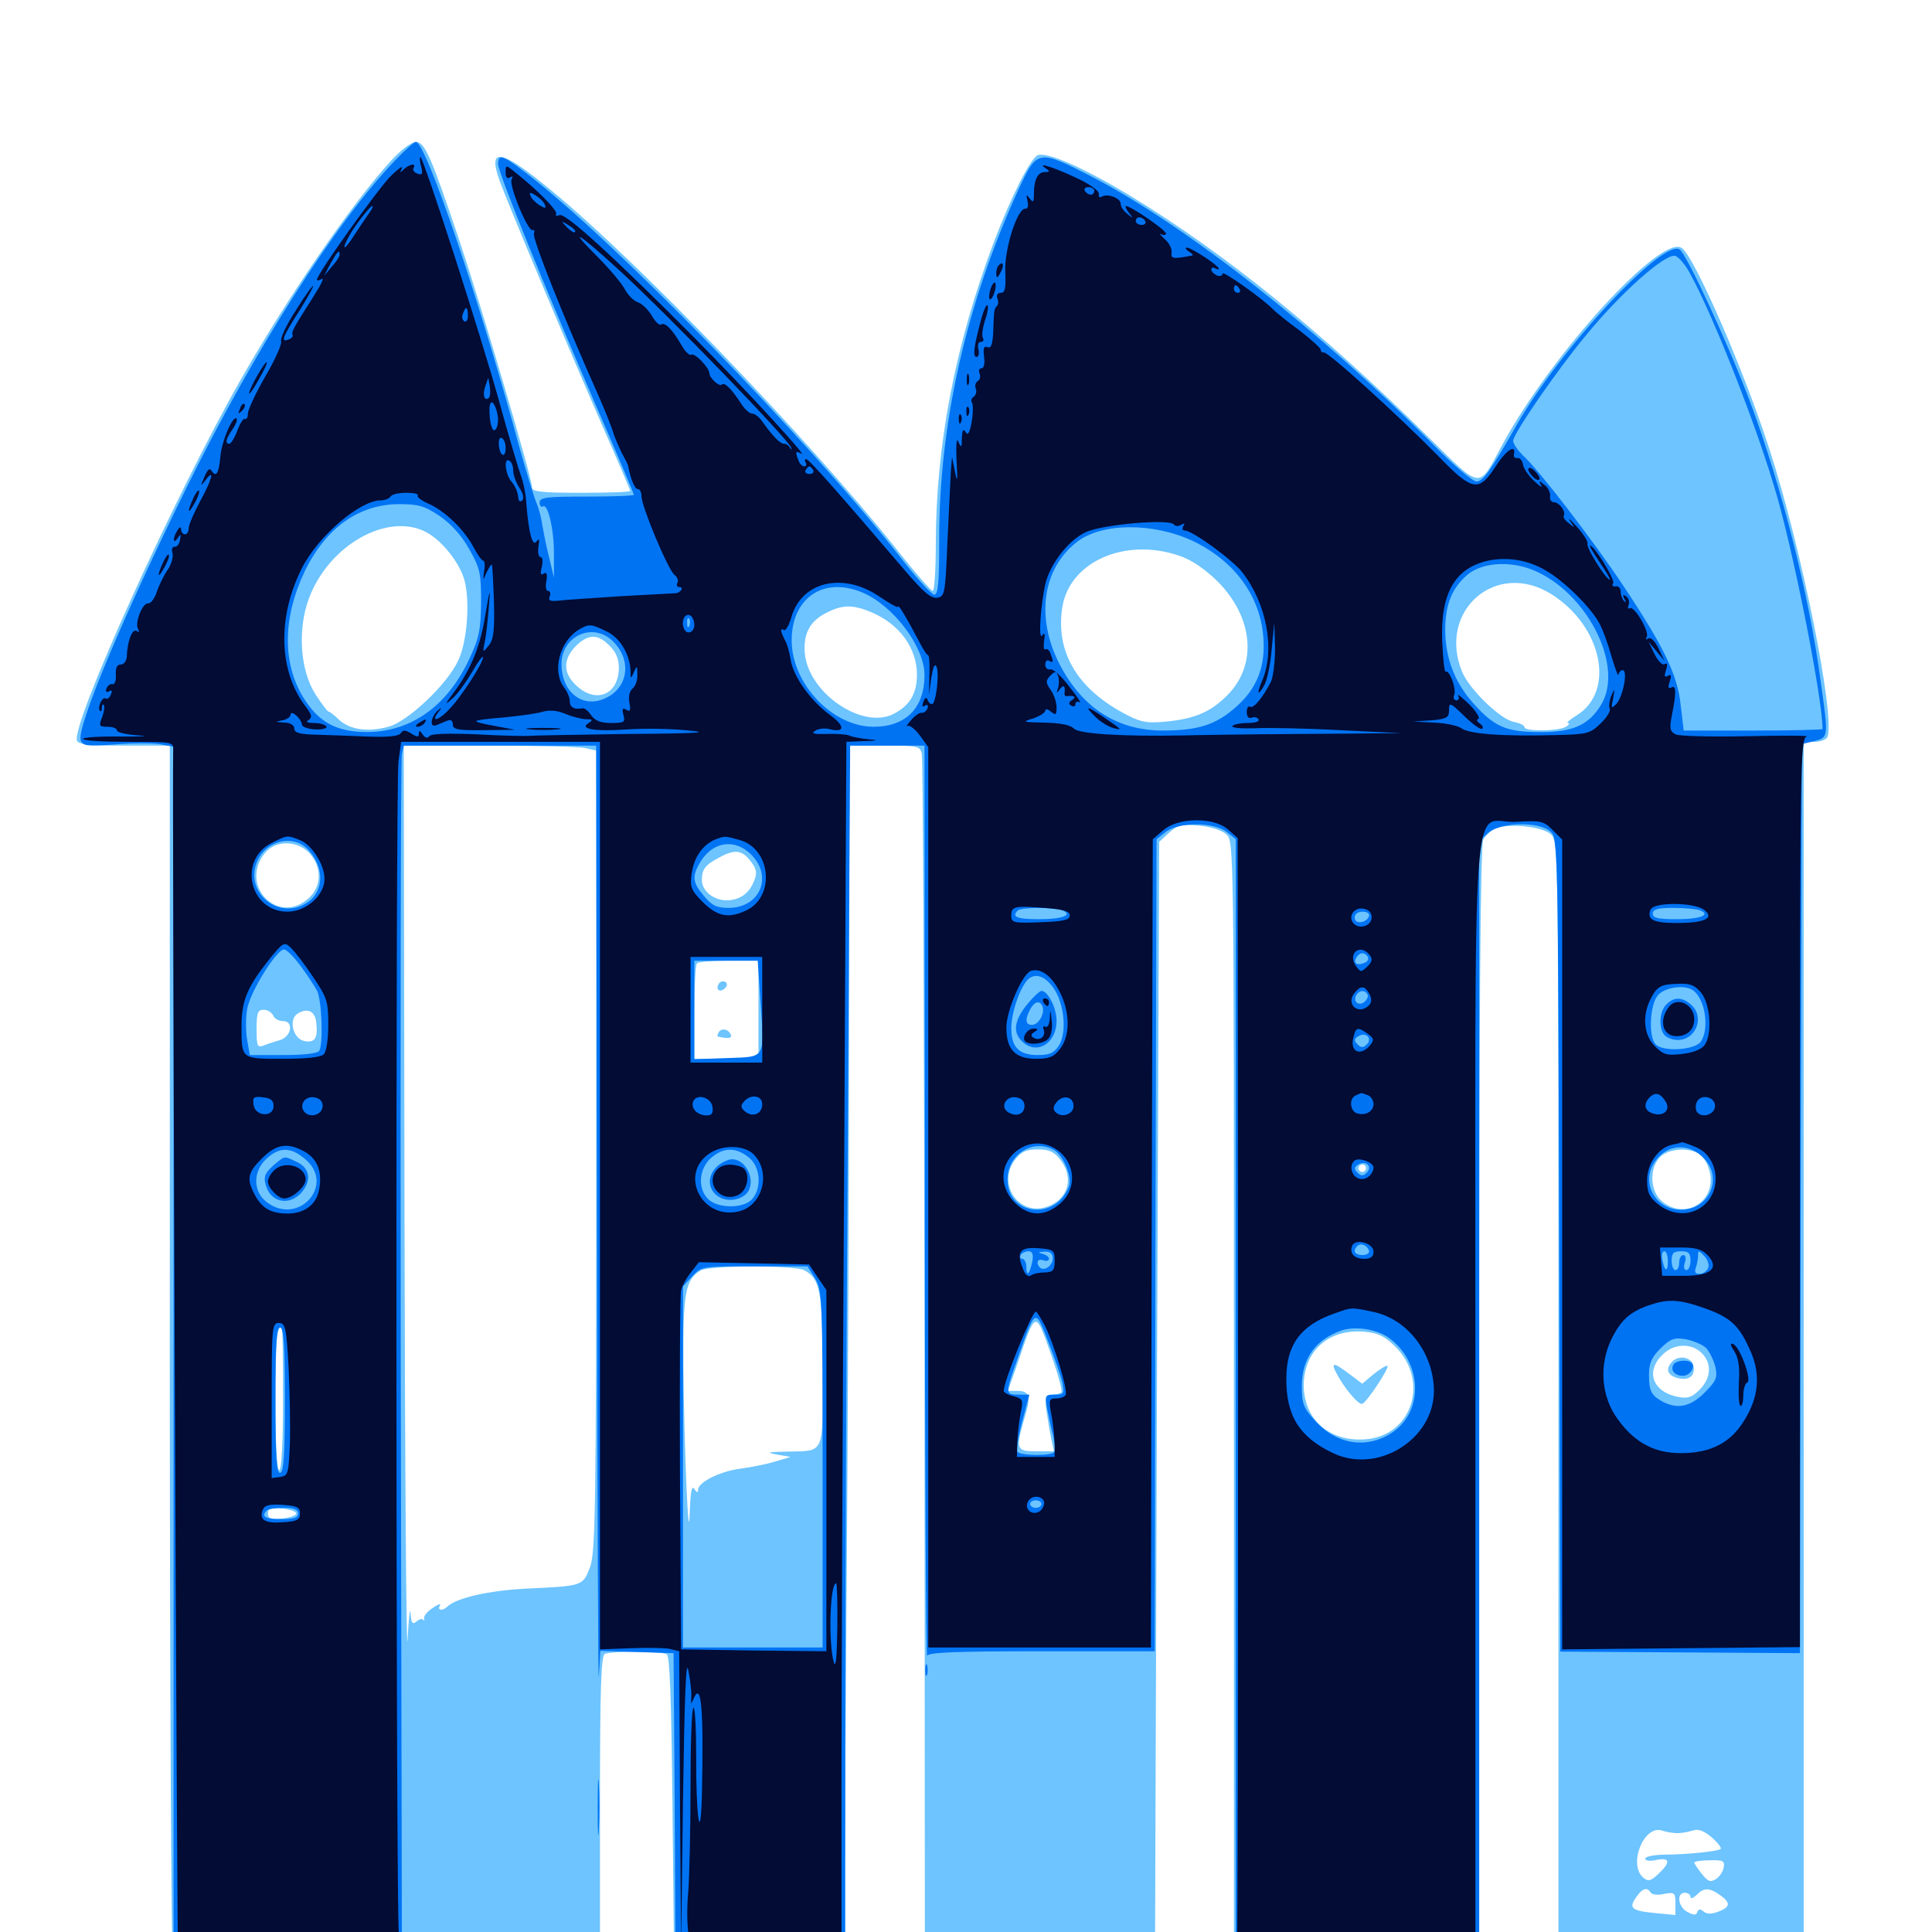 <svg xmlns="http://www.w3.org/2000/svg" viewBox="0 -1000 1000 1000">
	<path fill="#6dc4ff" d="M202.93 -917.383C183.008 -895.898 149.609 -847.461 124.609 -803.516C90.43 -743.555 36.719 -625 39.844 -616.602C40.625 -614.648 46.68 -614.062 64.453 -614.062H87.891V-301.172C87.891 -128.906 88.672 12.695 89.453 13.867C91.016 16.211 769.531 17.773 870.703 15.625L933.594 14.453V-300.781V-616.016H939.258C942.383 -616.016 945.312 -617.188 945.898 -618.555C950 -629.297 932.422 -716.406 916.016 -766.992C902.734 -808.203 877.734 -865.625 870.703 -871.484C860.547 -879.883 802.93 -816.797 777.344 -769.336C765.234 -746.68 766.992 -746.484 740.625 -772.461C683.398 -829.102 633.398 -869.336 583.789 -899.414C560.547 -913.281 542.383 -921.289 537.305 -919.727C533.594 -918.555 523.438 -898.438 514.453 -874.805C494.336 -821.484 484.375 -769.336 484.375 -718.164C484.375 -704.883 483.594 -694.141 482.812 -694.141C481.836 -694.141 472.852 -704.492 462.891 -717.188C417.773 -773.438 330.469 -864.258 286.133 -900.781C259.375 -923.047 252.148 -924.414 258.594 -906.445C263.086 -894.141 294.141 -819.922 312.695 -777.539C320.117 -760.742 326.172 -746.484 326.172 -745.898C326.172 -745.312 314.844 -744.922 300.781 -744.922C280.469 -744.922 275.391 -745.508 275.391 -747.656C275.391 -752.539 250.195 -837.891 238.477 -873.438C223.242 -918.75 219.922 -926.562 215.234 -926.562C213.086 -926.562 207.617 -922.461 202.93 -917.383ZM220.508 -724.609C228.711 -720.312 237.891 -708.789 240.43 -699.609C243.359 -688.477 241.797 -667.578 237.109 -658.008C231.445 -645.703 210.938 -626.367 200.977 -623.828C190.43 -620.898 181.055 -622.266 175.391 -627.539C173.047 -629.883 170.703 -631.641 170.117 -631.641C169.531 -631.641 166.406 -635.742 163.281 -640.625C155.273 -653.125 153.906 -674.414 159.961 -690.43C170.312 -717.969 200.586 -734.961 220.508 -724.609ZM610.547 -712.305C616.797 -710.156 623.438 -705.664 630.273 -699.023C648.828 -680.273 650.977 -655.859 635.156 -640.039C626.758 -631.641 618.555 -627.93 603.906 -626.562C594.531 -625.586 591.016 -625.977 583.789 -629.688C558.008 -642.773 546.289 -662.109 549.805 -685.352C553.32 -709.18 582.227 -722.07 610.547 -712.305ZM803.125 -692.383C829.297 -675.781 836.328 -642.188 816.016 -629.688C812.5 -627.539 810.547 -625.781 811.523 -625.781C812.695 -625.781 812.109 -624.805 810.547 -623.828C806.836 -621.484 789.062 -621.289 789.062 -623.633C789.062 -624.609 786.523 -625.781 783.398 -626.367C776.367 -627.93 760.742 -642.969 756.836 -652.148C743.75 -683.789 774.414 -710.547 803.125 -692.383ZM450.781 -683.203C465.43 -677.148 474.609 -664.648 474.609 -650.781C474.609 -641.016 470.898 -634.766 462.5 -630.469C446.484 -622.266 418.75 -641.016 416.602 -661.523C415.625 -671.875 419.141 -678.516 427.734 -682.812C436.133 -687.109 441.406 -687.109 450.781 -683.203ZM315.43 -665.82C318.75 -662.695 320.312 -658.984 320.312 -654.492C320.312 -641.016 309.375 -635.742 299.219 -644.336C291.406 -650.977 291.016 -658.398 298.047 -665.625C304.492 -671.875 309.375 -672.07 315.43 -665.82ZM302.539 -612.891L308.594 -611.523V-404.102C308.594 -216.797 308.203 -195.898 305.273 -188.477C301.562 -179.102 301.758 -179.102 272.461 -177.734C252.93 -176.758 235.742 -172.852 231.25 -168.164C228.906 -166.016 226.172 -166.602 227.734 -168.945C228.32 -170.117 226.758 -169.727 224.023 -167.773C221.289 -166.016 219.141 -163.477 219.531 -162.305C219.727 -160.938 219.727 -160.742 219.141 -161.523C218.75 -162.305 217.188 -162.109 215.625 -160.742C213.477 -158.984 212.891 -159.766 212.5 -165.039C212.305 -168.75 211.523 -162.5 210.938 -151.172C210.352 -139.844 209.57 -239.453 209.375 -372.461L208.984 -614.062H252.734C276.758 -614.062 299.219 -613.477 302.539 -612.891ZM477.148 -609.766C477.734 -607.227 478.32 -467.578 478.516 -299.023L478.711 7.031H457.812H436.914L438.086 -161.523C438.867 -254.102 439.453 -393.75 439.453 -472.07V-614.062H457.812C475.195 -614.062 476.172 -613.867 477.148 -609.766ZM634.766 -568.164C638.672 -564.648 638.672 -562.891 638.672 -278.711V7.031H618.164H597.852L598.828 -278.711L600 -564.258L605.078 -568.945C609.375 -572.852 611.523 -573.438 620.508 -572.656C626.758 -572.07 632.422 -570.312 634.766 -568.164ZM802.734 -568.164C806.641 -564.648 806.641 -562.891 806.641 -278.711V7.031H786.133H765.625V-277.344C765.625 -474.805 766.211 -562.695 767.773 -565.43C768.945 -567.578 771.68 -570.117 774.023 -571.094C780.859 -574.023 798.242 -572.266 802.734 -568.164ZM160.156 -558.398C166.797 -551.172 166.602 -540.82 159.375 -534.766C143.75 -521.094 123.828 -541.602 136.914 -558.203C142.383 -565.234 153.711 -565.234 160.156 -558.398ZM388.477 -554.297C391.602 -550.391 391.992 -548.242 390.43 -544.336C387.891 -537.5 383.008 -534.18 376.172 -533.984C369.336 -533.984 363.281 -538.867 363.281 -544.531C363.281 -550 365.039 -552.344 372.07 -556.055C380.273 -560.547 383.984 -560.156 388.477 -554.297ZM548.242 -526.953C549.023 -527.539 547.852 -528.125 545.703 -527.93C543.555 -527.93 542.969 -527.344 544.531 -526.758C545.898 -526.172 547.656 -526.367 548.242 -526.953ZM539.648 -524.805C540.82 -525.391 539.453 -525.781 536.133 -525.781C533.008 -525.781 531.836 -525.391 533.789 -524.805C535.547 -524.414 538.281 -524.414 539.648 -524.805ZM392.578 -477.344V-451.953H375.977H359.375V-475.977C359.375 -489.258 359.961 -500.781 360.742 -501.367C361.328 -502.148 368.945 -502.734 377.344 -502.734H392.578ZM141.406 -474.414C141.992 -472.852 144.141 -471.484 146.484 -471.484C152.344 -471.484 150.781 -463.086 144.531 -461.523C141.797 -460.742 138.086 -459.57 136.328 -458.789C133.203 -457.617 132.812 -458.594 132.812 -467.383C132.812 -475.781 133.398 -477.344 136.523 -477.344C138.477 -477.344 140.625 -475.977 141.406 -474.414ZM163.672 -470.898C164.648 -462.695 163.086 -460.156 157.617 -461.133C151.562 -462.305 149.219 -472.461 154.102 -475.391C159.18 -478.516 163.086 -476.562 163.672 -470.898ZM139.648 -428.516C140.234 -427.539 139.453 -426.562 137.891 -426.562C136.133 -426.562 134.766 -427.539 134.766 -428.516C134.766 -429.688 135.547 -430.469 136.523 -430.469C137.695 -430.469 139.062 -429.688 139.648 -428.516ZM164.062 -428.516C164.062 -427.539 163.281 -426.562 162.109 -426.562C161.133 -426.562 160.156 -427.539 160.156 -428.516C160.156 -429.688 161.133 -430.469 162.109 -430.469C163.281 -430.469 164.062 -429.688 164.062 -428.516ZM366.211 -428.516C366.797 -427.539 366.016 -426.562 364.258 -426.562C362.5 -426.562 361.719 -427.539 362.305 -428.516C362.891 -429.688 363.867 -430.469 364.258 -430.469C364.648 -430.469 365.625 -429.688 366.211 -428.516ZM528.32 -428.516C528.906 -427.539 528.125 -426.562 526.562 -426.562C524.805 -426.562 523.438 -427.539 523.438 -428.516C523.438 -429.688 524.219 -430.469 525.195 -430.469C526.367 -430.469 527.734 -429.688 528.32 -428.516ZM553.711 -428.516C554.297 -427.539 553.516 -426.562 551.758 -426.562C550 -426.562 549.219 -427.539 549.805 -428.516C550.391 -429.688 551.367 -430.469 551.758 -430.469C552.148 -430.469 553.125 -429.688 553.711 -428.516ZM707.031 -428.516C707.031 -427.539 706.25 -426.562 705.078 -426.562C704.102 -426.562 703.125 -427.539 703.125 -428.516C703.125 -429.688 704.102 -430.469 705.078 -430.469C706.25 -430.469 707.031 -429.688 707.031 -428.516ZM859.375 -428.516C859.375 -427.539 858.594 -426.562 857.422 -426.562C856.445 -426.562 855.469 -427.539 855.469 -428.516C855.469 -429.688 856.445 -430.469 857.422 -430.469C858.594 -430.469 859.375 -429.688 859.375 -428.516ZM885.742 -428.516C886.328 -427.539 885.547 -426.562 883.789 -426.562C882.031 -426.562 881.25 -427.539 881.836 -428.516C882.422 -429.688 883.398 -430.469 883.789 -430.469C884.18 -430.469 885.156 -429.688 885.742 -428.516ZM392.578 -427.734C392.578 -428.125 391.211 -428.516 389.453 -428.516C387.891 -428.516 387.109 -427.539 387.695 -426.562C388.867 -424.805 392.578 -425.586 392.578 -427.734ZM548.633 -400C555.859 -390.82 553.32 -380.078 542.969 -375.781C527.93 -369.531 515.43 -386.914 525.586 -400C528.711 -403.906 531.25 -405.078 537.109 -405.078C542.969 -405.078 545.508 -403.906 548.633 -400ZM878.906 -403.125C880.859 -402.148 883.398 -398.633 884.375 -395.312C889.844 -379.688 873.438 -367.773 860.547 -377.93C854.102 -383.008 853.32 -395.117 859.375 -401.172C863.477 -405.273 872.852 -406.25 878.906 -403.125ZM707.031 -395.312C707.031 -394.336 706.25 -393.359 705.078 -393.359C704.102 -393.359 703.125 -394.336 703.125 -395.312C703.125 -396.484 704.102 -397.266 705.078 -397.266C706.25 -397.266 707.031 -396.484 707.031 -395.312ZM416.211 -342.578C424.609 -338.086 425.781 -331.445 425.781 -290.234C425.781 -245.703 427.344 -249.219 406.25 -248.633C397.07 -248.438 396.484 -248.242 402.344 -247.07L409.18 -245.898L401.367 -243.555C397.07 -242.188 389.062 -240.625 383.398 -239.844C372.656 -238.477 361.328 -232.812 361.328 -228.906C361.328 -227.148 360.742 -227.344 359.375 -229.297C358.008 -231.445 357.422 -227.93 357.031 -217.578C356.445 -194.727 354.102 -251.172 353.711 -293.359C353.516 -330.859 354.688 -337.695 362.695 -342.383C367.188 -345.117 411.328 -345.117 416.211 -342.578ZM544.531 -297.461C547.852 -288.086 550 -279.883 549.414 -279.297C548.633 -278.711 546.484 -278.125 544.336 -278.125C541.016 -278.125 540.625 -277.148 541.602 -269.922C542.383 -265.234 543.359 -258.594 544.141 -255.273L545.508 -248.828H536.328C525.977 -248.828 525.586 -249.805 530.273 -266.016C533.789 -277.539 533.008 -280.078 526.367 -280.078H521.68L526.367 -293.359C536.328 -322.656 535.742 -322.461 544.531 -297.461ZM146.484 -276.172C146.484 -252.734 145.703 -239.062 144.531 -239.062C143.359 -239.062 142.578 -252.344 142.578 -274.805C142.578 -306.445 143.164 -313.281 145.898 -313.281C146.289 -313.281 146.484 -296.68 146.484 -276.172ZM721.875 -303.32C739.844 -285.938 731.445 -257.422 707.422 -255.078C688.477 -253.32 674.805 -265.039 674.805 -283.203C675 -300.781 687.695 -312.109 705.664 -310.742C713.086 -310.156 716.406 -308.594 721.875 -303.32ZM880.859 -299.609C886.133 -294.336 885.742 -286.719 879.688 -280.664C875.781 -276.758 873.633 -275.977 868.555 -276.953C855.469 -279.492 851.562 -290.039 860.352 -298.633C866.211 -304.688 875.391 -305.078 880.859 -299.609ZM153.32 -216.602C153.32 -215.625 150 -214.453 146.094 -214.062C140.234 -213.477 138.672 -214.062 138.672 -216.602C138.672 -219.141 140.234 -219.727 146.094 -219.141C150 -218.75 153.32 -217.773 153.32 -216.602ZM345.117 -143.75C346.68 -142.773 347.461 -121.094 348.047 -67.773L348.828 7.031H329.688H310.547V-67.969C310.547 -126.172 311.133 -143.164 313.086 -143.945C316.797 -145.508 342.578 -145.312 345.117 -143.75ZM868.164 -51.172C870.312 -51.172 873.828 -51.758 876.172 -52.539C879.102 -53.516 882.031 -52.344 885.938 -49.023C889.062 -46.289 891.211 -43.555 890.625 -42.969C889.258 -41.797 873.438 -40.039 860.938 -40.039C855.664 -39.844 851.562 -39.062 851.562 -37.891C851.562 -36.914 854.102 -36.523 857.422 -37.305C864.453 -38.672 864.844 -36.133 858.398 -30.078C854.492 -26.367 853.125 -25.977 850.586 -28.125C842.578 -34.766 850.781 -55.469 860.156 -52.539C862.305 -51.758 866.016 -51.172 868.164 -51.172ZM892.188 -33.398C891.797 -31.25 890.039 -28.516 888.086 -27.344C885.156 -25.586 883.984 -26.172 880.859 -30.078C878.711 -32.812 876.953 -35.352 876.953 -35.938C876.953 -36.523 880.469 -37.109 884.961 -37.109C891.797 -37.305 892.773 -36.914 892.188 -33.398ZM854.492 -20.312C855.078 -19.336 858.203 -18.945 861.328 -19.727C866.797 -20.703 867.188 -20.312 867.188 -14.844V-8.789L857.031 -9.766C844.531 -10.938 842.773 -12.305 846.875 -17.969C850 -22.656 852.539 -23.438 854.492 -20.312ZM890.234 -19.141C895.898 -15.234 895.703 -12.891 889.453 -10.547C885.938 -9.18 883.398 -9.18 881.836 -10.547C880.078 -12.109 879.102 -11.914 878.516 -10.352C877.93 -8.594 876.758 -8.594 873.438 -10.352C868.555 -12.891 867.578 -20.312 872.07 -20.312C873.633 -20.312 875 -19.336 875 -18.164C875 -16.992 876.367 -17.578 878.125 -19.141C881.836 -23.047 884.766 -23.047 890.234 -19.141ZM372.07 -490.82C370.117 -487.891 372.656 -485.938 375.195 -488.477C376.562 -489.844 376.562 -491.016 375.391 -491.797C374.219 -492.383 372.656 -491.992 372.07 -490.82ZM372.07 -465.82C371.484 -464.648 371.094 -463.672 371.484 -463.477C376.758 -462.305 378.906 -462.5 378.32 -464.258C377.344 -467.188 373.633 -468.164 372.07 -465.82ZM691.602 -289.453C695.898 -281.25 703.516 -272.266 705.273 -273.438C708.008 -275 719.141 -291.992 718.164 -292.969C717.773 -293.555 714.648 -291.602 711.133 -288.867L705.078 -283.789L698.633 -288.672C690.43 -294.922 688.672 -295.117 691.602 -289.453ZM865.625 -295.312C861.914 -291.602 862.891 -288.086 868.359 -286.719C874.219 -285.156 877.539 -287.891 876.562 -292.969C875.781 -297.461 869.141 -298.828 865.625 -295.312Z"/>
	<path fill="#0073f3" d="M204.883 -917.383C173.828 -885.156 131.641 -818.75 96.68 -747.852C63.086 -679.688 39.453 -623.047 41.797 -616.797C42.969 -613.867 44.922 -613.672 59.18 -614.648C67.969 -615.43 78.516 -615.43 82.617 -614.844L89.844 -613.477V-299.414V14.844H510.547C806.445 14.844 931.836 14.258 932.617 12.695C933.398 11.523 933.398 10.156 932.617 9.375C931.836 8.594 893.945 8.008 848.438 8.008H765.625V-278.32V-564.648L770.117 -568.75C776.172 -574.414 796.289 -575 802.344 -569.727C806.445 -566.211 806.445 -565.039 807.031 -355.664L807.617 -145.117L869.727 -144.727L931.641 -144.336L932.031 -379.492L932.617 -614.844L939.062 -616.406C946.484 -618.359 946.484 -618.164 942.383 -647.266C936.523 -691.602 922.266 -747.852 906.055 -791.406C895.117 -820.703 873.047 -868.555 869.336 -870.898C860.352 -876.367 806.836 -818.555 784.961 -779.883C771.484 -756.25 767.578 -750.781 764.258 -750.781C762.305 -750.781 752.344 -759.18 742.188 -769.531C683.984 -828.32 613.281 -883.789 564.258 -908.984C537.695 -922.656 536.719 -922.461 527.539 -902.734C500.195 -843.359 485.938 -780.469 486.133 -720.117C486.133 -698.438 485.547 -692.188 483.594 -692.188C482.227 -692.188 474.023 -701.172 465.43 -712.305C417.773 -773.047 316.016 -877.539 270.898 -911.523C260.156 -919.727 257.812 -920.312 257.812 -915.039C257.812 -910.742 281.445 -852.539 308.398 -790.234C319.336 -765.234 328.125 -744.336 328.125 -743.945C328.125 -743.359 317.188 -742.969 303.711 -742.969C282.812 -742.969 279.297 -742.578 279.297 -739.844C279.297 -738.281 280.078 -737.305 281.055 -737.891C283.594 -739.648 286.914 -725.391 286.719 -712.695V-700.977L284.18 -711.719C282.617 -717.578 281.25 -725.195 280.664 -728.32C280.273 -731.641 278.906 -736.914 277.539 -740.039C276.172 -743.359 272.461 -755.664 269.141 -767.383C248.828 -842.773 220.508 -926.562 215.234 -926.562C214.453 -926.562 209.766 -922.461 204.883 -917.383ZM874.805 -858.398C887.305 -835.547 910.352 -776.758 920.117 -741.992C929.492 -708.594 943.359 -637.695 943.359 -622.656C943.359 -622.266 927.148 -621.875 907.422 -621.875H871.484L869.922 -634.961C868.359 -650.586 861.133 -665.43 840.039 -697.07C824.414 -720.508 796.484 -756.836 788.281 -764.258C785.547 -766.992 783.203 -770.312 783.203 -771.875C783.203 -775.391 805.469 -807.812 820.508 -825.977C838.672 -848.242 861.523 -868.555 866.992 -867.578C868.75 -867.188 872.266 -863.086 874.805 -858.398ZM227.734 -732.812C233.789 -728.516 239.062 -722.656 242.969 -715.625C248.438 -705.859 249.023 -703.32 249.023 -688.281C248.828 -673.828 248.047 -669.922 242.773 -658.594C231.445 -634.57 212.891 -621.289 190.234 -621.094C174.023 -621.094 164.844 -626.172 156.836 -639.258C145.898 -657.422 146.484 -681.055 158.008 -704.883C168.945 -726.953 185.742 -738.867 206.25 -739.062C216.602 -739.062 219.531 -738.281 227.734 -732.812ZM617.578 -719.922C639.062 -709.57 652.344 -691.406 653.906 -670.117C655.078 -654.883 650.586 -643.555 639.648 -633.984C629.297 -624.805 620.117 -621.875 601.758 -621.875C578.711 -621.875 560.742 -633.203 549.023 -655.078C535.938 -679.492 539.258 -705.273 557.227 -719.336C569.922 -729.492 596.875 -729.688 617.578 -719.922ZM796.289 -703.711C822.852 -690.82 840.234 -654.688 828.906 -635.547C822.656 -624.805 814.062 -620.898 796.875 -621.094C779.492 -621.094 773.242 -623.828 762.109 -636.523C752.734 -647.266 748.047 -659.766 748.047 -674.023C748.047 -687.109 751.562 -695.703 759.57 -702.539C767.773 -709.375 783.594 -709.961 796.289 -703.711ZM446.289 -693.359C462.5 -686.523 478.516 -665.234 478.516 -650.586C478.516 -633.594 468.945 -623.828 452.148 -623.828C430.859 -623.828 409.766 -646.094 409.766 -668.555C409.766 -690.43 426.172 -701.758 446.289 -693.359ZM356.836 -676.172C356.25 -674.609 355.664 -675.195 355.664 -677.344C355.469 -679.492 356.055 -680.664 356.641 -679.883C357.227 -679.297 357.422 -677.539 356.836 -676.172ZM317.383 -667.969C327.148 -658.203 325.195 -644.141 313.477 -638.672C301.758 -633.008 290.625 -641.602 290.625 -656.25C290.625 -670.898 307.031 -678.32 317.383 -667.969ZM308.984 -366.602C309.18 -230.273 309.57 -125 309.961 -132.227L310.742 -145.508L329.688 -144.922L348.633 -144.336L349.219 -67.773L349.609 8.984L278.906 8.398L208.008 8.008L207.422 -298.633C207.227 -467.383 207.422 -607.227 208.008 -609.766L208.984 -614.062H258.789H308.594ZM478.711 -377.344C478.711 -247.07 479.297 -141.602 479.883 -142.969C480.664 -144.727 494.336 -145.312 539.258 -145.312H597.656L598.047 -355.469L598.633 -565.625L603.32 -569.336C609.766 -574.609 628.516 -574.609 634.961 -569.336L639.648 -565.625V-278.711V8.008L538.672 8.398L437.5 8.594V-106.055C437.5 -169.141 438.086 -309.375 438.867 -417.383L440.039 -614.062H459.375H478.516ZM159.18 -560.547C167.969 -551.562 167.969 -538.672 158.984 -532.812C144.531 -523.242 126.367 -537.891 133.008 -553.906C137.5 -564.844 151.367 -568.359 159.18 -560.547ZM388.867 -557.617C400.195 -546.289 393.359 -530.078 377.148 -530.078C370.898 -530.078 368.555 -531.25 364.453 -536.133C358.789 -542.773 358.203 -545.898 361.523 -552.148C367.773 -564.258 379.883 -566.602 388.867 -557.617ZM549.609 -528.906C555.859 -526.562 550.195 -524.219 537.891 -524.219C526.367 -524.219 523.438 -525.391 526.758 -528.711C528.32 -530.469 545.508 -530.469 549.609 -528.906ZM879.688 -528.906C885.938 -526.562 880.273 -524.219 867.969 -524.219C858.203 -524.219 855.469 -524.805 855.469 -527.148C855.469 -529.297 858.008 -530.078 866.016 -530.078C871.875 -530.078 877.93 -529.492 879.688 -528.906ZM708.594 -525.781C707.227 -522.07 701.172 -521.484 701.172 -525C701.172 -526.953 702.93 -528.125 705.273 -528.125C707.617 -528.125 708.984 -527.148 708.594 -525.781ZM155.469 -500.195C158.789 -495.703 162.695 -489.844 164.062 -487.305C166.602 -482.422 167.383 -459.766 165.234 -456.055C164.258 -454.688 157.031 -453.906 146.484 -453.906H129.297L127.93 -461.719C127.148 -466.016 127.148 -473.242 127.93 -477.734C129.492 -486.719 143.164 -508.594 147.07 -508.594C148.438 -508.398 152.148 -504.688 155.469 -500.195ZM708.008 -504.688C708.594 -503.516 707.812 -502.148 706.055 -501.562C702.344 -500 700.195 -501.562 702.148 -504.492C703.711 -507.227 706.445 -507.227 708.008 -504.688ZM393.555 -482.812C395.703 -451.367 396.68 -453.125 376.562 -452.344L359.375 -451.758V-477.344V-502.734H375.781H392.188ZM545.117 -488.867C550.977 -480.664 552.344 -465.43 548.047 -458.789C545.508 -454.883 543.164 -453.906 537.109 -453.906C527.344 -453.906 523.438 -458.008 523.438 -467.773C523.438 -475.391 527.344 -487.305 531.445 -492.383C535.156 -496.68 540.43 -495.312 545.117 -488.867ZM876.172 -487.5C882.617 -483.203 884.961 -467.383 880.273 -460.742C876.953 -456.445 860.938 -455.469 857.031 -459.375C853.125 -463.281 853.906 -480.078 858.203 -484.961C861.914 -489.062 871.875 -490.43 876.172 -487.5ZM707.812 -485.352C708.398 -484.375 707.617 -482.617 706.25 -481.445C703.125 -478.906 700 -481.836 702.148 -485.156C703.711 -487.5 706.445 -487.695 707.812 -485.352ZM707.422 -459.375C705.664 -457.617 704.492 -457.617 702.734 -459.375C700.781 -461.328 700.781 -462.305 703.125 -463.672C707.031 -466.016 710.547 -462.5 707.422 -459.375ZM708.594 -428.906C707.617 -431.641 704.297 -433.008 702.539 -431.25C700 -428.711 701.172 -426.562 705.273 -426.562C707.422 -426.562 708.984 -427.539 708.594 -428.906ZM860.547 -430.273C859.766 -431.445 858.398 -432.422 857.422 -432.422C854.492 -432.422 852.93 -428.32 855.273 -425.977C858.008 -423.242 862.5 -426.953 860.547 -430.273ZM140.234 -428.125C140.625 -429.492 139.258 -430.469 136.719 -430.469C134.18 -430.469 132.812 -429.492 133.398 -428.125C133.789 -426.758 135.352 -425.586 136.719 -425.586C138.086 -425.586 139.648 -426.758 140.234 -428.125ZM165.625 -428.125C166.016 -429.492 164.648 -430.469 162.305 -430.469C159.961 -430.469 158.203 -429.297 158.203 -427.344C158.203 -423.828 164.258 -424.414 165.625 -428.125ZM367.188 -427.539C367.188 -429.102 365.82 -430.469 364.258 -430.469C362.695 -430.469 361.328 -429.102 361.328 -427.539C361.328 -425.977 362.695 -424.609 364.258 -424.609C365.82 -424.609 367.188 -425.977 367.188 -427.539ZM392.578 -427.539C392.578 -430.469 388.477 -431.641 386.133 -429.297C384.375 -427.344 386.523 -424.609 389.844 -424.609C391.406 -424.609 392.578 -425.977 392.578 -427.539ZM528.906 -428.125C529.297 -429.492 527.93 -430.469 525.391 -430.469C522.852 -430.469 521.484 -429.492 522.07 -428.125C522.461 -426.758 524.023 -425.586 525.391 -425.586C526.758 -425.586 528.32 -426.758 528.906 -428.125ZM554.688 -427.539C554.688 -430.469 550.586 -431.641 548.242 -429.297C546.484 -427.344 548.633 -424.609 551.953 -424.609C553.516 -424.609 554.688 -425.977 554.688 -427.539ZM886.719 -428.711C886.719 -431.055 881.445 -431.055 879.883 -428.711C879.297 -427.734 879.688 -426.367 880.859 -425.586C883.203 -424.219 886.719 -425.977 886.719 -428.711ZM545.312 -404.883C550.195 -402.344 555.078 -390.82 553.32 -386.133C546.875 -367.969 521.484 -370.703 521.484 -389.453C521.484 -402.344 534.375 -410.742 545.312 -404.883ZM882.422 -400C891.797 -389.453 884.375 -373.828 870.117 -373.828C856.641 -373.828 849.023 -388.086 856.641 -398.828C863.086 -408.203 874.609 -408.594 882.422 -400ZM158.008 -400C173.828 -386.719 154.297 -365.039 137.891 -377.93C130.859 -383.398 130.859 -393.75 137.891 -400.195C144.531 -406.445 150.586 -406.445 158.008 -400ZM387.5 -400.977C393.555 -396.289 394.531 -385.156 389.258 -379.297C384.766 -374.219 370.898 -374.414 366.211 -379.688C360.938 -385.352 361.914 -395.312 368.164 -400.781C374.609 -406.25 380.859 -406.25 387.5 -400.977ZM707.422 -392.969C705.664 -391.211 704.492 -391.211 702.734 -392.969C700.781 -394.922 700.781 -395.898 703.125 -397.266C707.031 -399.609 710.547 -396.094 707.422 -392.969ZM708.594 -352.734C708.984 -351.367 707.422 -350.391 705.273 -350.391C701.172 -350.391 700 -352.539 702.539 -355.078C704.297 -356.836 707.617 -355.469 708.594 -352.734ZM534.375 -347.266C533.008 -340.625 531.25 -338.672 531.25 -344.141C531.25 -346.484 530.273 -348.438 529.102 -348.438C528.125 -348.438 527.734 -349.414 528.32 -350.391C528.906 -351.562 530.859 -352.344 532.422 -352.344C534.375 -352.344 534.961 -350.781 534.375 -347.266ZM544.922 -348.633C544.922 -344.922 540.43 -341.797 538.281 -343.945C535.938 -346.289 537.109 -348.828 540.039 -347.656C541.602 -347.07 542.969 -347.461 542.969 -348.438C542.969 -349.414 541.406 -350.586 539.648 -350.977C536.914 -351.758 537.305 -351.953 540.625 -352.148C543.555 -352.344 544.922 -351.172 544.922 -348.633ZM863.281 -347.07C863.281 -341.211 861.523 -341.797 860.352 -348.242C859.961 -350.391 860.352 -352.344 861.523 -352.344C862.5 -352.344 863.281 -350 863.281 -347.07ZM875 -347.461C875 -344.727 874.023 -342.578 872.852 -342.578C871.68 -342.578 871.289 -344.336 872.07 -346.484C872.852 -348.633 872.461 -350.391 871.289 -350.391C870.117 -350.391 869.141 -348.633 869.141 -346.484C869.141 -344.336 868.359 -342.578 867.188 -342.578C866.211 -342.578 865.234 -344.727 865.234 -347.461C865.234 -351.367 866.211 -352.344 870.117 -352.344C874.023 -352.344 875 -351.367 875 -347.461ZM884.18 -343.75C883.398 -341.992 881.445 -340.625 879.688 -340.625C877.539 -340.625 876.953 -341.602 877.734 -343.75C878.32 -345.508 878.906 -348.242 878.906 -350C878.906 -352.93 879.102 -352.93 882.031 -350C883.789 -348.242 884.766 -345.312 884.18 -343.75ZM421.875 -338.281C425.586 -332.031 425.781 -328.125 425.781 -239.648V-147.266H389.648H353.516V-240.82V-334.18L358.398 -339.453C363.086 -344.531 363.281 -344.531 390.625 -344.531H417.969ZM543.359 -303.516C546.094 -296.484 549.023 -287.891 549.805 -284.57C550.977 -278.516 550.781 -278.125 545.898 -278.125C541.211 -278.125 540.82 -277.734 541.992 -270.898C542.773 -266.797 544.141 -260.547 545.117 -256.836C545.898 -253.125 546.289 -249.414 545.703 -248.438C544.336 -246.289 527.93 -246.484 526.562 -248.633C525.977 -249.609 527.148 -256.641 529.102 -264.258L532.812 -278.125H527.148C520.312 -278.125 520.312 -278.711 526.172 -295.312C536.328 -324.023 535.547 -323.633 543.359 -303.516ZM147.461 -275.195C147.461 -247.461 146.875 -238.281 145.117 -237.695C143.164 -236.914 142.578 -245.312 142.578 -275.195C142.578 -305.078 143.164 -313.477 145.117 -312.891C146.875 -312.109 147.461 -302.93 147.461 -275.195ZM718.75 -307.617C735.938 -295.312 737.109 -270.312 721.289 -258.984C708.203 -249.805 692.188 -251.953 680.859 -264.453C674.609 -271.289 673.828 -273.438 673.828 -282.617C673.828 -297.07 681.25 -307.031 694.922 -311.523C701.953 -313.672 712.695 -311.914 718.75 -307.617ZM883.203 -302.148C884.961 -300.195 887.109 -295.703 887.891 -292.383C889.062 -286.914 888.281 -285.156 882.227 -279.102C875 -271.875 868.359 -270.508 860.742 -274.414C854.688 -277.734 853.516 -279.883 853.516 -288.477C853.516 -294.336 854.883 -297.461 859.375 -301.953C864.648 -307.031 866.406 -307.812 872.461 -306.836C876.367 -306.055 881.25 -304.102 883.203 -302.148ZM539.062 -221.484C539.062 -220.508 537.695 -219.531 536.133 -219.531C534.57 -219.531 533.203 -220.508 533.203 -221.484C533.203 -222.656 534.57 -223.438 536.133 -223.438C537.695 -223.438 539.062 -222.656 539.062 -221.484ZM154.297 -216.602C154.297 -214.453 151.953 -213.672 145.508 -213.672C137.305 -213.672 134.961 -215.039 138.086 -218.164C138.672 -218.945 142.773 -219.531 146.875 -219.531C152.148 -219.531 154.297 -218.75 154.297 -216.602ZM309.375 -64.258C309.375 -51.367 309.57 -46.289 309.961 -53.125C310.352 -59.766 310.352 -70.312 309.961 -76.562C309.57 -82.617 309.375 -77.148 309.375 -64.258ZM478.906 -135.547C478.906 -132.812 479.297 -131.836 479.883 -133.203C480.273 -134.375 480.273 -136.719 479.883 -138.086C479.297 -139.258 478.906 -138.281 478.906 -135.547ZM532.422 -481.055C525.391 -472.852 524.023 -466.406 528.32 -461.719C535.742 -453.32 546.875 -459.375 546.875 -471.68C546.875 -478.32 542.383 -487.109 539.062 -487.109C538.281 -487.109 535.156 -484.375 532.422 -481.055ZM539.648 -478.906C540.82 -475.195 537.5 -469.531 534.18 -469.531C530.664 -469.531 530.469 -472.266 533.203 -477.539C535.547 -481.836 538.281 -482.422 539.648 -478.906ZM862.5 -480.078C858.789 -476.562 858.398 -467.383 861.719 -464.062C863.086 -462.695 866.016 -461.719 868.359 -461.719C877.93 -461.719 882.422 -473.633 875.391 -479.883C870.898 -483.984 866.406 -484.18 862.5 -480.078ZM141.406 -396.68C137.305 -392.969 136.328 -391.016 137.5 -386.914C140.039 -376.758 151.367 -375.391 157.422 -384.57C161.328 -390.43 159.57 -396.094 153.125 -398.828C146.875 -401.758 147.656 -401.953 141.406 -396.68ZM376.953 -399.609C366.992 -396.289 364.062 -385.742 371.875 -380.664C377.148 -377.148 385.938 -379.297 387.891 -384.57C390.82 -392.188 383.789 -401.953 376.953 -399.609ZM866.211 -293.75C864.453 -290.82 866.797 -287.891 871.094 -287.891C874.609 -287.891 877.734 -292.383 875.586 -294.531C873.633 -296.484 867.578 -295.898 866.211 -293.75Z"/>
	<path fill="#020c35" d="M217.969 -913.867C218.945 -909.961 218.555 -909.18 216.016 -910.156C214.258 -910.742 213.477 -912.109 214.062 -913.086C215.625 -915.625 212.109 -915.234 209.18 -912.5C207.031 -910.352 206.836 -910.547 208.008 -912.891C208.789 -914.453 206.445 -912.891 202.539 -909.18C196.094 -902.93 164.062 -858.203 164.062 -855.273C164.062 -854.688 165.039 -854.688 166.211 -855.469C168.164 -856.641 166.797 -853.711 161.133 -844.727C152.344 -831.055 150.781 -828.125 151.367 -826.758C151.953 -825.977 150.977 -824.805 149.219 -824.219C145.117 -822.656 146.289 -825.781 155.273 -839.648C158.984 -845.703 162.109 -851.172 162.109 -851.953C162.109 -852.734 158.008 -847.266 153.32 -839.648C148.438 -832.227 144.922 -824.805 145.508 -823.438C146.094 -822.07 142.383 -813.867 137.5 -805.469C132.617 -797.07 128.516 -788.281 128.32 -786.133C128.32 -783.984 127.539 -782.617 126.758 -783.203C125.977 -783.594 124.219 -780.859 122.852 -777.148C121.484 -773.438 119.531 -770.312 118.75 -770.312C116.406 -770.312 116.797 -772.852 120.312 -777.734C122.07 -780.273 123.047 -782.812 122.461 -783.398C120.508 -785.156 114.648 -771.484 114.062 -763.672C113.281 -755.078 111.914 -752.734 109.57 -756.25C108.594 -758.008 107.422 -757.031 105.859 -753.32C103.711 -748.242 103.711 -748.047 106.445 -751.562C111.328 -758.008 109.766 -751.758 103.516 -740.43C100.391 -734.57 97.656 -728.32 97.656 -726.562C97.656 -724.805 96.875 -723.438 95.703 -723.438C94.727 -723.438 93.75 -724.609 93.75 -725.977C93.75 -727.539 92.969 -727.344 91.797 -725.391C89.258 -721.484 89.453 -717.773 91.992 -721.484C93.555 -723.828 93.75 -723.633 93.164 -720.508C92.773 -718.359 91.602 -716.797 90.43 -716.992C89.258 -717.188 88.672 -715.82 89.258 -713.867C89.844 -711.719 88.672 -707.617 86.523 -704.688C84.57 -701.758 82.031 -696.484 81.055 -693.359C79.883 -690.039 77.93 -687.5 76.758 -687.695C73.828 -688.281 69.531 -677.344 71.484 -674.414C72.266 -672.852 72.07 -672.461 70.703 -673.438C68.359 -674.805 65.82 -667.773 65.625 -659.961C65.43 -657.812 64.062 -656.055 62.5 -656.055C60.547 -656.055 59.766 -654.297 59.961 -650.586C60.156 -647.852 59.375 -645.508 58.203 -645.898C57.031 -646.094 55.664 -645.117 55.078 -643.555C54.492 -641.992 55.078 -641.406 56.445 -642.188C57.812 -643.164 58.203 -642.383 57.422 -640.625C56.836 -638.867 55.469 -637.891 54.688 -638.477C52.93 -639.648 50.195 -633.594 51.758 -632.031C52.344 -631.445 52.734 -632.227 52.734 -633.594C52.734 -634.961 53.125 -635.742 53.711 -635.156C54.297 -634.57 53.906 -631.836 52.93 -628.906C50.977 -624.219 51.367 -623.828 55.664 -623.828C58.398 -623.828 60.547 -623.047 60.547 -621.875C60.547 -620.898 65.625 -619.727 71.875 -619.336C77.93 -618.945 74.023 -618.75 62.891 -618.75C51.953 -618.945 42.969 -618.359 42.969 -617.578C42.969 -616.602 53.516 -616.016 66.406 -616.016C89.453 -616.016 89.844 -616.016 89.648 -611.719C89.062 -591.602 91.602 11.328 92.188 12.109C93.555 13.281 926.172 13.281 927.344 11.914C928.32 11.133 850.195 9.961 785.547 9.961H763.672V-277.344C763.672 -608.984 761.133 -573.242 784.766 -574.609C797.461 -575.391 799.023 -575 803.516 -570.508L808.594 -565.43V-355.859V-146.289L870.117 -146.875L931.641 -147.461V-382.617C931.641 -604.688 931.836 -617.773 935.156 -618.75C936.914 -619.336 923.242 -619.336 904.492 -618.945C885.742 -618.555 868.945 -618.945 867.188 -619.922C864.258 -621.484 864.062 -623.242 865.43 -630.078C867.773 -641.797 867.578 -645.703 865.039 -644.141C863.477 -643.359 863.281 -644.336 864.258 -647.266C865.234 -650.391 865.039 -651.172 863.281 -650.195C861.523 -649.219 861.328 -650 862.305 -653.125C863.281 -656.055 863.086 -657.031 861.523 -656.25C860.547 -655.469 858.203 -657.812 856.445 -661.328L853.32 -667.773L857.422 -662.891L861.523 -658.008L858.398 -664.453C856.641 -668.164 854.492 -670.312 853.125 -669.531C851.953 -668.75 851.562 -668.945 852.344 -670.312C853.906 -672.852 845.898 -686.719 843.555 -685.156C842.578 -684.57 842.383 -685.352 842.969 -686.914C843.555 -688.477 842.969 -690.43 841.602 -691.406C840.039 -692.383 839.648 -691.992 840.82 -690.039C841.797 -688.477 841.602 -687.891 840.625 -688.867C839.648 -689.844 838.867 -691.992 838.867 -693.75C838.867 -695.508 837.695 -696.875 836.328 -696.484C834.766 -696.289 834.18 -696.875 834.961 -698.047C836.133 -699.805 825.195 -717.578 823.047 -717.578C822.461 -717.578 824.805 -713.672 828.125 -708.789C831.445 -703.906 833.789 -700 833.203 -700C831.25 -700 820.898 -716.602 821.68 -718.555C822.07 -719.727 819.531 -723.633 816.211 -727.344C812.891 -731.055 811.328 -732.422 812.695 -730.273C815.234 -726.758 815.234 -726.562 812.109 -729.102C810.156 -730.469 808.984 -732.227 809.375 -733.008C810.742 -735.156 807.031 -740.039 804.297 -740.039C802.93 -740.039 801.953 -741.602 802.344 -743.164C802.539 -744.922 801.367 -747.656 799.414 -749.023C796.484 -751.367 796.289 -751.367 797.656 -748.828C798.633 -747.266 797.07 -748.242 794.141 -750.977C791.211 -753.711 788.477 -757.617 788.281 -759.766C787.891 -761.719 786.523 -763.281 785.352 -762.891C784.18 -762.695 783.398 -763.477 783.594 -764.648C784.961 -770.508 779.688 -767.188 774.414 -758.984C765.43 -745.117 762.305 -745.508 744.531 -763.867C724.414 -784.375 687.109 -818.359 685.156 -817.578C684.375 -817.383 683.594 -817.969 683.594 -818.945C683.594 -819.922 678.516 -824.414 672.461 -829.102C666.211 -833.594 660.352 -838.477 659.18 -839.648C654.492 -844.727 632.812 -860.156 632.812 -858.398C632.812 -857.227 631.445 -856.836 629.883 -857.422C628.32 -858.203 626.953 -859.375 626.953 -860.547C626.953 -861.523 627.93 -861.719 628.906 -861.133C630.078 -860.547 630.859 -860.352 630.859 -860.938C630.859 -862.5 616.602 -871.875 614.258 -871.875C613.281 -871.875 613.672 -870.898 615.234 -869.922C616.797 -868.945 617.773 -867.969 617.188 -867.773C607.227 -865.82 605.859 -866.016 606.445 -869.336C606.641 -871.289 605.078 -874.414 602.734 -876.367C600.586 -878.32 599.805 -879.492 601.172 -878.711C602.344 -878.125 603.516 -878.32 603.516 -879.102C603.516 -880.859 585.352 -893.359 582.812 -893.359C582.227 -893.359 582.812 -891.797 584.18 -890.039C586.719 -886.914 586.523 -886.719 583.594 -889.258C581.641 -890.625 580.078 -892.969 580.078 -894.531C580.078 -897.461 573.242 -900 570.312 -898.242C569.141 -897.461 568.555 -898.047 568.75 -899.609C569.141 -900.977 564.648 -904.297 558.594 -907.227C546.484 -913.086 536.133 -916.406 541.016 -913.086C543.555 -911.328 543.555 -910.938 540.82 -910.938C537.109 -910.938 535.156 -907.031 535.156 -899.609C535.156 -895.312 534.766 -894.922 533.008 -897.266C531.25 -899.609 531.055 -899.414 531.836 -895.898C532.422 -893.359 531.836 -891.797 530.859 -891.992C526.758 -892.773 519.922 -871.484 520.312 -859.766C520.703 -850.977 520.312 -848.438 517.969 -848.438C516.406 -848.438 515.625 -847.266 516.211 -845.703C516.797 -844.141 516.797 -842.383 516.016 -841.602C514.453 -840.234 514.453 -839.062 514.062 -827.539C513.672 -821.484 512.891 -819.531 511.133 -820.312C509.18 -821.094 508.789 -819.727 509.375 -815.234C509.766 -811.914 509.375 -809.375 508.008 -809.375C506.836 -809.375 506.445 -808.203 507.031 -806.641C507.617 -805.078 507.227 -803.32 506.055 -802.734C504.883 -801.953 504.492 -800.195 505.078 -798.828C505.664 -797.266 505.078 -795.508 504.102 -794.727C502.93 -794.141 502.344 -792.578 503.125 -791.602C503.711 -790.625 503.711 -786.133 502.93 -781.641C501.953 -775.977 500.977 -774.414 499.805 -776.367C498.633 -778.32 498.047 -777.344 497.852 -773.242C497.852 -768.164 497.461 -767.969 496.094 -771.289C495.117 -773.828 494.727 -770.117 495.117 -761.523C495.703 -750.781 495.508 -749.609 494.336 -755.664L492.773 -763.477L492.188 -756.641C491.992 -752.93 491.211 -736.719 490.43 -720.508C489.258 -692.383 489.062 -691.211 484.961 -690.625C481.836 -690.234 477.93 -693.555 468.75 -704.297C434.57 -744.336 418.75 -762.305 417.383 -762.305C416.406 -762.5 416.406 -761.719 416.992 -760.547C417.578 -759.57 417.383 -758.594 416.406 -758.594C415.234 -758.594 413.867 -759.961 413.281 -761.719C411.523 -766.211 411.719 -766.797 414.648 -765.234C419.141 -762.305 387.695 -796.68 359.375 -825.195C317.578 -867.188 292.773 -889.844 289.648 -888.672C288.086 -888.086 287.305 -888.281 287.891 -889.258C288.867 -890.82 277.734 -902.148 266.016 -911.328C261.914 -914.648 261.719 -914.648 261.719 -910.742C261.719 -908.203 262.5 -907.227 264.062 -908.203C265.43 -908.984 265.625 -908.789 264.844 -907.227C263.086 -904.492 273.438 -879.492 275.781 -880.859C276.562 -881.445 276.758 -880.664 276.367 -879.102C275.391 -876.758 291.602 -835.938 309.57 -795.703C313.086 -787.695 316.602 -778.906 317.383 -776.172C318.164 -773.438 320.312 -768.75 321.875 -765.43C323.633 -762.305 325.195 -759.18 325.195 -758.594C326.172 -752.734 328.516 -746.875 330.078 -746.875C331.25 -746.875 332.031 -745.117 332.031 -743.164C332.031 -737.891 345.703 -705.273 349.023 -702.539C350.586 -701.367 351.367 -699.414 350.586 -698.242C350 -697.07 350.391 -696.094 351.758 -696.094C354.102 -696.094 352.344 -693.359 350 -692.969C349.219 -692.969 336.328 -692.188 321.289 -691.406C306.25 -690.43 291.602 -689.453 288.672 -689.062C284.766 -688.672 283.594 -689.258 284.57 -691.406C285.156 -692.773 284.766 -694.141 283.594 -694.141C282.617 -694.141 282.227 -696.484 282.812 -699.219C283.398 -702.93 283.008 -704.102 281.445 -703.125C279.883 -701.953 279.492 -703.125 280.469 -706.641C281.055 -709.57 280.859 -711.719 279.688 -711.719C278.711 -711.719 278.32 -714.062 278.711 -717.188C279.297 -720.898 279.102 -721.68 277.734 -719.727C275.586 -716.797 273.633 -724.219 272.461 -739.062C272.266 -743.945 270.898 -750.391 269.727 -753.516C268.555 -756.641 263.477 -773.633 258.594 -791.406C249.609 -824.219 219.141 -918.75 217.578 -918.75C217.188 -918.75 217.188 -916.602 217.969 -913.867ZM566.406 -901.172C566.406 -900.195 565.625 -899.219 564.648 -899.219C563.477 -899.219 562.109 -900.195 561.523 -901.172C560.938 -902.344 561.719 -903.125 563.281 -903.125C565.039 -903.125 566.406 -902.344 566.406 -901.172ZM282.031 -893.945C282.812 -891.992 282.227 -891.992 279.297 -893.75C277.148 -895.117 275 -897.266 274.609 -898.633C273.828 -900.586 274.414 -900.586 277.344 -898.828C279.492 -897.461 281.641 -895.312 282.031 -893.945ZM190.625 -889.062C188.867 -886.523 185.547 -881.641 183.398 -878.32C178.711 -870.898 176.562 -869.727 179.883 -876.367C182.812 -882.227 191.406 -893.359 192.773 -893.359C193.359 -893.359 192.383 -891.406 190.625 -889.062ZM592.773 -885.547C593.359 -884.57 592.578 -883.594 591.016 -883.594C589.258 -883.594 587.891 -884.57 587.891 -885.547C587.891 -886.719 588.672 -887.5 589.648 -887.5C590.82 -887.5 592.188 -886.719 592.773 -885.547ZM297.656 -879.883C297.266 -879.297 295.312 -880.469 293.359 -882.422C290.234 -885.742 290.234 -885.938 294.336 -883.398C296.68 -882.031 298.242 -880.469 297.656 -879.883ZM320.508 -860.156C347.266 -835.547 408.789 -771.875 409.57 -768.164C409.766 -767.188 409.375 -767.188 408.789 -768.359C408.398 -769.336 407.031 -770.312 405.859 -770.312C403.711 -770.312 400 -774.219 394.531 -781.836C392.969 -784.18 390.625 -785.938 389.258 -785.938C387.891 -785.938 385.352 -788.281 383.398 -791.406C378.711 -798.633 375 -802.344 373.633 -800.977C372.461 -799.609 367.188 -804.297 367.188 -806.836C366.992 -809.766 359.57 -817.578 357.812 -816.406C356.836 -815.82 354.492 -818.164 352.539 -821.68C347.852 -829.688 344.141 -833.398 342.188 -832.031C341.211 -831.445 339.062 -833.594 337.305 -836.719C335.352 -839.844 332.227 -842.969 330.078 -843.555C327.93 -844.336 324.805 -847.461 323.242 -850.586C321.484 -853.711 315.234 -861.133 309.18 -867.188C292.969 -883.398 299.609 -879.297 320.508 -860.156ZM175.781 -868.164C175.781 -867.188 174.023 -864.453 171.68 -861.914L167.773 -857.227L171.094 -863.672C174.805 -870.117 175.781 -871.094 175.781 -868.164ZM641.602 -850.391C642.188 -849.414 641.797 -848.438 640.82 -848.438C639.648 -848.438 638.672 -849.414 638.672 -850.391C638.672 -851.562 639.062 -852.344 639.453 -852.344C640.039 -852.344 641.016 -851.562 641.602 -850.391ZM242.188 -836.523C242.188 -834.375 241.406 -833.008 240.234 -833.789C239.258 -834.375 238.867 -836.133 239.648 -837.695C241.016 -841.797 242.188 -841.406 242.188 -836.523ZM253.125 -794.141C250.781 -791.992 249.609 -795.508 251.172 -800L252.734 -804.492L253.516 -800C253.906 -797.461 253.711 -794.922 253.125 -794.141ZM256.641 -788.672C258.398 -784.18 258.008 -778.516 256.055 -777.344C255.078 -776.758 253.906 -779.688 253.516 -783.984C252.734 -791.797 254.492 -794.336 256.641 -788.672ZM261.719 -768.164C261.719 -762.695 258.789 -763.672 258.203 -769.531C258.008 -772.266 258.594 -774.023 259.766 -773.242C260.938 -772.656 261.719 -770.312 261.719 -768.164ZM265.625 -756.445C265.625 -754.297 266.992 -750.391 268.75 -747.656C270.898 -744.531 271.289 -741.992 270.312 -741.016C269.141 -739.844 268.359 -740.625 268.164 -743.164C267.969 -745.508 266.406 -748.828 264.844 -750.586C261.523 -754.297 260.547 -763.477 263.672 -761.523C264.844 -760.938 265.625 -758.594 265.625 -756.445ZM420.898 -756.641C421.484 -755.664 420.703 -754.688 418.945 -754.688C417.188 -754.688 416.406 -755.664 416.992 -756.641C417.578 -757.812 418.555 -758.594 418.945 -758.594C419.336 -758.594 420.312 -757.812 420.898 -756.641ZM216.211 -743.555C215.43 -742.969 218.164 -740.82 222.266 -739.062C230.664 -735.156 240.234 -725.977 245.312 -716.406C247.266 -712.695 249.414 -709.766 250.195 -709.766C250.781 -709.766 251.172 -707.422 250.586 -704.492C250 -699.414 250 -699.219 251.758 -703.516C252.93 -705.859 254.102 -707.812 254.492 -707.812C254.883 -707.812 255.273 -699.219 255.664 -688.867C256.055 -673.633 255.469 -668.945 252.93 -665.82C249.805 -662.109 249.805 -662.109 250.781 -667.188C251.562 -670.117 252.344 -678.125 252.93 -684.766C253.906 -696.484 253.711 -696.484 251.172 -681.445C248.633 -665.43 243.75 -653.516 234.766 -641.406C230.078 -635.156 230.078 -634.766 234.18 -638.477C236.719 -640.625 241.211 -646.875 244.336 -652.148C247.461 -657.617 250 -660.938 250 -659.766C250 -656.836 238.867 -639.453 232.812 -633.203C227.344 -627.148 222.656 -625.781 226.758 -631.25C228.906 -633.984 228.906 -634.18 226.562 -632.227C222.852 -628.711 222.266 -623.242 225.781 -624.609C227.344 -625.195 229.883 -626.367 231.445 -626.953C233.398 -627.734 234.375 -626.953 234.375 -625C234.375 -622.461 236.914 -621.875 250.586 -622.07L266.602 -622.266L256.25 -624.219C250.391 -625.195 246.094 -626.367 246.484 -626.758C246.875 -627.344 253.516 -628.125 261.328 -628.711C269.141 -629.492 277.93 -630.664 281.055 -631.641C284.57 -632.617 288.672 -632.227 292.773 -630.469C296.484 -628.906 301.172 -627.734 303.516 -627.734C306.836 -627.734 307.031 -627.344 304.688 -625.781C299.609 -622.656 307.617 -621.289 324.805 -622.461C333.594 -623.047 347.852 -622.852 356.445 -621.875C368.359 -620.898 360.742 -620.312 325.195 -620.117C299.414 -619.727 276.562 -619.336 274.219 -619.141C272.07 -618.945 259.766 -619.141 246.875 -619.922C232.031 -620.508 223.047 -620.312 222.266 -618.945C221.289 -617.773 219.922 -617.969 218.75 -619.922C217.383 -621.875 216.797 -622.07 216.797 -620.312C216.797 -618.359 216.016 -618.359 212.891 -620.312C209.766 -622.266 208.594 -622.266 207.422 -620.508C206.445 -618.945 200.977 -618.359 190.43 -618.75C181.836 -619.141 169.727 -619.531 163.672 -619.727C155.078 -619.922 152.344 -620.703 152.344 -622.852C152.344 -624.609 150.391 -625.977 147.07 -625.977C142.383 -626.367 142.188 -626.367 146.094 -627.148C148.438 -627.539 150.391 -628.906 150.391 -630.078C150.391 -631.25 151.562 -631.25 153.32 -629.688C154.883 -628.32 156.25 -626.172 156.25 -625C156.25 -623.828 159.375 -622.656 163.086 -622.461C166.992 -622.266 169.531 -623.047 168.945 -624.023C168.164 -625 165.43 -625.781 162.5 -625.781C158.984 -625.781 158.008 -626.367 159.766 -627.344C161.719 -628.711 161.328 -630.078 158.594 -633.789C144.141 -652.148 143.359 -680.664 156.445 -706.25C164.844 -722.656 186.328 -741.016 197.07 -741.016C199.219 -741.016 201.562 -741.992 202.148 -742.969C202.734 -744.141 206.445 -744.922 210.352 -744.922C214.258 -744.922 216.797 -744.336 216.211 -743.555ZM608.789 -733.984C609.57 -734.57 608.398 -735.156 606.25 -734.961C604.102 -734.961 603.516 -734.375 605.078 -733.789C606.445 -733.203 608.203 -733.398 608.789 -733.984ZM598.242 -731.836C599.414 -732.422 598.047 -732.812 594.727 -732.812C591.602 -732.812 590.43 -732.422 592.383 -731.836C594.141 -731.445 596.875 -731.445 598.242 -731.836ZM611.328 -728.32C613.086 -729.297 613.477 -729.102 612.5 -727.734C611.719 -726.367 612.109 -725.391 613.281 -725.391C617.188 -725.391 638.477 -709.961 643.359 -703.32C655.664 -687.109 659.961 -663.867 653.516 -648.242C650.195 -640.625 650.977 -639.062 654.688 -645.898C655.859 -648.242 657.617 -656.445 658.203 -663.867L659.57 -677.539L659.961 -664.648C659.961 -657.422 658.984 -649.609 657.812 -647.07C653.32 -638.477 648.828 -633.203 647.07 -634.18C646.094 -634.766 645.312 -633.594 645.312 -631.445C645.312 -629.102 646.289 -627.93 647.852 -628.516C649.219 -629.102 650.781 -628.711 651.367 -627.734C652.148 -626.562 649.609 -625.781 645.703 -625.781C641.992 -625.781 638.477 -625 637.891 -624.219C637.305 -623.242 642.383 -622.852 649.023 -623.047C655.664 -623.438 675.586 -623.047 693.359 -622.07L725.586 -620.508L673.828 -620.117C645.312 -619.922 617.773 -619.531 612.305 -619.336C581.055 -618.75 558.789 -620.117 555.859 -622.852C554.102 -624.805 548.828 -625.781 540.625 -625.977C529.297 -626.172 528.711 -626.367 534.766 -628.125C538.086 -629.297 541.016 -631.055 541.016 -632.227C541.016 -633.203 542.383 -633.008 543.945 -631.641C546.484 -629.688 546.875 -629.883 546.875 -633.984C546.875 -636.523 545.508 -640.625 543.75 -642.969C541.211 -646.68 541.211 -647.656 543.555 -650.195C546.094 -652.734 546.68 -652.734 547.656 -650.195C548.242 -648.633 548.242 -645.703 547.656 -643.945C546.68 -641.016 546.875 -640.82 548.633 -643.359C550.586 -645.898 551.562 -644.922 550.977 -640.82C550.977 -640.039 551.367 -639.648 552.148 -639.648C555.859 -640.234 557.422 -639.258 554.883 -637.695C553.125 -636.523 552.93 -635.547 554.492 -634.766C555.664 -633.984 556.641 -634.375 556.641 -635.547C556.641 -636.719 557.617 -637.109 558.789 -636.523C559.961 -635.742 557.617 -639.453 553.516 -644.531C549.609 -649.805 545.117 -653.906 543.75 -653.516C542.188 -653.125 541.016 -654.297 541.016 -656.055C541.016 -657.812 541.992 -658.594 542.969 -658.008C545.312 -656.641 545.312 -657.422 543.75 -661.719C543.164 -663.477 541.992 -664.453 541.016 -663.867C540.234 -663.477 540.039 -665.43 540.43 -668.359C541.016 -671.875 540.82 -672.852 539.453 -671.094C537.305 -667.969 538.672 -687.891 541.211 -698.242C543.75 -708.398 553.125 -720.312 561.719 -724.414C569.922 -728.516 605.469 -731.641 607.617 -728.516C608.398 -727.539 609.961 -727.539 611.328 -728.32ZM799.805 -704.883C809.766 -699.219 823.242 -685.742 827.734 -677.539C829.492 -674.414 832.422 -666.406 834.18 -659.961C836.133 -653.516 837.695 -649.414 837.695 -650.781C837.891 -651.953 838.867 -653.125 839.844 -653.125C842.773 -653.125 840.039 -639.258 836.523 -635.547C833.984 -633.008 833.789 -633.398 834.961 -638.477C835.938 -643.75 835.742 -643.945 833.984 -639.844C833.008 -637.305 832.617 -634.375 833.203 -633.203C833.789 -632.227 831.836 -628.711 828.516 -625.586C823.047 -620.312 821.68 -619.922 805.469 -619.531C777.539 -618.75 760.352 -620.117 756.445 -623.047C754.492 -624.414 748.047 -625.781 742.188 -625.977L731.445 -626.562L740.82 -627.148C748.438 -627.734 750 -628.711 750 -631.836C750 -636.914 750.391 -636.719 758.789 -628.516C762.695 -624.805 766.602 -622.07 767.188 -622.852C767.969 -623.438 767.188 -624.805 765.82 -625.586C764.453 -626.562 764.062 -627.539 765.234 -627.93C766.211 -628.32 764.062 -631.836 760.352 -635.547C756.445 -639.258 754.102 -641.211 754.688 -640.039C755.469 -638.672 755.078 -637.5 753.906 -637.5C752.539 -637.5 751.953 -638.867 752.734 -640.43C753.906 -643.555 750.195 -653.516 748.242 -652.344C747.656 -651.953 746.875 -658.984 746.484 -667.969C745.508 -692.773 752.93 -705.859 770.117 -709.766C780.078 -711.914 790.82 -710.156 799.805 -704.883ZM146.875 -701.562C148.047 -702.734 148.633 -704.297 148.242 -704.883C146.875 -706.25 144.531 -703.906 144.531 -701.172C144.531 -700 145.508 -700.195 146.875 -701.562ZM534.57 -698.633C534.961 -700.391 534.961 -703.125 534.57 -704.492C533.984 -705.664 533.594 -704.297 533.594 -700.977C533.594 -697.852 533.984 -696.68 534.57 -698.633ZM454.883 -691.406C460.352 -687.695 464.844 -685.156 464.844 -685.938C464.844 -687.5 468.359 -681.836 475 -669.336C477.344 -664.648 479.688 -660.938 480.273 -660.938C481.055 -660.938 481.25 -656.25 481.055 -650.781L480.859 -640.43L482.031 -649.219C483.008 -654.883 483.789 -656.836 484.766 -654.883C486.328 -650.977 484.375 -635.547 482.422 -635.547C481.445 -635.547 480.469 -636.523 480.078 -637.891C479.492 -639.258 478.711 -638.867 477.93 -636.719C477.148 -634.57 477.344 -633.789 478.711 -634.766C480.078 -635.547 480.664 -634.961 480.078 -633.398C479.492 -631.836 478.125 -630.859 476.953 -631.055C475.977 -631.25 473.438 -629.492 471.484 -627.148C469.531 -624.805 468.555 -623.438 469.531 -624.219C470.508 -625 473.438 -622.852 475.977 -619.531L480.469 -613.281V-380.273V-147.266H538.086H595.703L596.094 -356.445L596.68 -565.625L602.148 -570.312C609.766 -576.953 628.32 -577.148 635.547 -570.703L640.625 -566.211L640.82 -279.297C640.82 -121.68 640.625 7.812 640.234 8.203C639.844 8.594 593.555 8.984 537.5 9.375L435.547 9.961V-78.906C435.547 -127.734 436.133 -268.555 436.914 -391.992L438.086 -616.016L447.07 -616.406C454.883 -616.602 455.078 -616.797 449.219 -617.383C445.508 -617.773 441.016 -618.555 439.453 -619.336C437.891 -619.922 432.617 -620.312 427.734 -620.117C421.289 -619.922 419.727 -620.312 421.875 -621.68C423.438 -622.852 426.758 -623.242 429.102 -622.656C437.305 -620.508 437.695 -624.023 429.688 -629.883C419.531 -637.305 410.547 -649.805 409.18 -658.789C408.594 -662.695 407.227 -667.383 406.055 -669.141C403.906 -673.438 403.711 -675.195 405.859 -673.828C406.641 -673.438 408.594 -676.562 409.766 -681.055C415.234 -699.023 436.328 -703.906 454.883 -691.406ZM359.375 -676.367C359.375 -674.414 358.008 -672.656 356.445 -672.656C353.516 -672.656 352.344 -678.711 354.688 -681.055C356.836 -683.008 359.375 -680.469 359.375 -676.367ZM362.695 -674.219C363.281 -675.586 363.086 -677.344 362.5 -677.93C361.914 -678.711 361.328 -677.539 361.523 -675.391C361.523 -673.242 362.109 -672.656 362.695 -674.219ZM313.867 -673.242C320.898 -669.922 325.977 -661.523 326.367 -652.734C326.367 -648.438 326.562 -648.438 328.125 -652.148C329.688 -655.664 329.883 -655.469 329.883 -650.977C330.078 -648.047 328.906 -644.727 327.344 -643.555C325.781 -642.188 325.195 -639.258 325.781 -636.133C326.562 -632.422 326.172 -631.445 324.219 -632.617C322.266 -633.789 321.875 -633.203 322.656 -630.078C323.828 -626.172 323.047 -625.781 316.406 -625.781C310.938 -625.781 308.008 -626.953 306.055 -629.688C304.492 -632.031 302.539 -633.594 301.562 -633.398C297.266 -632.617 294.922 -633.789 294.922 -637.109C294.922 -638.867 293.555 -642.188 291.992 -644.141C285.547 -652.734 289.648 -668.164 299.805 -674.219C304.883 -677.148 305.859 -677.148 313.867 -673.242ZM292.578 -638.281C293.164 -639.062 292.188 -641.016 290.234 -642.969C286.719 -646.094 286.719 -646.094 289.062 -641.797C290.234 -639.258 291.797 -637.695 292.578 -638.281ZM422.656 -628.32C424.805 -630.273 424.219 -631.445 420.117 -634.375C417.383 -636.523 416.211 -636.914 417.578 -635.547C420.898 -631.641 420.508 -628.125 416.602 -627.148C413.281 -626.367 413.281 -626.172 416.602 -625.977C418.555 -625.977 421.289 -626.953 422.656 -628.32ZM156.25 -632.617C154.883 -634.18 153.516 -635.547 153.125 -635.547C152.734 -635.547 152.93 -634.18 153.516 -632.617C154.297 -631.055 155.664 -629.688 156.641 -629.688C157.812 -629.688 157.617 -630.859 156.25 -632.617ZM760.547 -632.422C759.961 -634.18 758.594 -635.547 757.617 -635.547C755.078 -635.547 755.469 -634.375 758.789 -631.641C761.328 -629.492 761.523 -629.688 760.547 -632.422ZM429.102 -626.562C429.883 -627.148 428.711 -627.734 426.562 -627.539C424.414 -627.539 423.828 -626.953 425.391 -626.367C426.758 -625.781 428.516 -625.977 429.102 -626.562ZM660.742 -626.367C661.914 -626.953 660.938 -627.344 658.203 -627.344C655.469 -627.344 654.492 -626.953 655.859 -626.367C657.031 -625.977 659.375 -625.977 660.742 -626.367ZM688.086 -626.367C689.258 -626.953 688.281 -627.344 685.547 -627.344C682.812 -627.344 681.836 -626.953 683.203 -626.367C684.375 -625.977 686.719 -625.977 688.086 -626.367ZM511.328 -621.094C509.375 -622.852 476.562 -623.438 476.562 -621.68C476.562 -620.703 484.57 -619.922 494.531 -619.922C504.297 -619.922 511.914 -620.508 511.328 -621.094ZM551.758 -621.875C553.32 -624.219 552.539 -624.219 548.828 -621.875C547.07 -620.703 546.875 -619.922 548.242 -619.922C549.414 -619.922 551.172 -620.898 551.758 -621.875ZM111.914 -620.508C113.086 -621.094 112.109 -621.484 109.375 -621.484C106.641 -621.484 105.664 -621.094 107.031 -620.508C108.203 -620.117 110.547 -620.117 111.914 -620.508ZM128.32 -620.703C129.102 -621.289 127.93 -621.875 125.781 -621.68C123.633 -621.68 123.047 -621.094 124.609 -620.508C125.977 -619.922 127.734 -620.117 128.32 -620.703ZM379.492 -620.508C380.664 -621.094 379.688 -621.484 376.953 -621.484C374.219 -621.484 373.242 -621.094 374.609 -620.508C375.781 -620.117 378.125 -620.117 379.492 -620.508ZM520.117 -620.508C521.289 -621.094 520.312 -621.484 517.578 -621.484C514.844 -621.484 513.867 -621.094 515.234 -620.508C516.406 -620.117 518.75 -620.117 520.117 -620.508ZM537.695 -620.508C538.867 -621.094 537.891 -621.484 535.156 -621.484C532.422 -621.484 531.445 -621.094 532.812 -620.508C533.984 -620.117 536.328 -620.117 537.695 -620.508ZM734.961 -620.508C736.133 -621.094 735.156 -621.484 732.422 -621.484C729.688 -621.484 728.711 -621.094 730.078 -620.508C731.25 -620.117 733.594 -620.117 734.961 -620.508ZM849.219 -620.508C852.148 -620.898 849.609 -621.289 843.75 -621.289C837.891 -621.289 835.352 -620.898 838.477 -620.508C841.406 -620.117 846.094 -620.117 849.219 -620.508ZM310.547 -381.25V-146.289L326.367 -146.875C335.156 -147.266 344.336 -147.07 346.875 -146.484L351.562 -145.312L351.953 -68.555L352.539 8.008L353.516 -68.164C354.297 -122.266 355.078 -141.797 356.25 -135.547C357.227 -130.664 358.008 -124.609 357.812 -121.875C357.617 -117.578 357.617 -117.578 358.984 -120.703C363.086 -130.273 364.258 -115.234 363.281 -70.117C362.5 -43.555 360.156 -60.938 360.352 -91.211C360.352 -104.883 359.766 -116.016 358.984 -116.016C358.008 -116.016 357.422 -97.852 357.422 -75.586C357.422 -53.125 356.836 -28.516 356.25 -20.898C355.469 -13.086 355.664 -3.711 356.25 0.195L357.617 7.031H395.898C416.992 7.031 433.789 7.422 433.203 8.008C432.812 8.594 381.641 9.18 319.922 9.57L207.422 9.961L206.445 1.172C204.883 -12.109 204.688 -594.141 206.25 -605.859L207.617 -616.016H258.984H310.547ZM155.078 -565.234C161.328 -562.891 167.969 -552.539 167.969 -545.117C167.969 -536.523 158.398 -528.125 148.828 -528.125C129.102 -528.125 123.047 -554.883 140.625 -563.672C148.633 -567.773 148.633 -567.773 155.078 -565.234ZM382.812 -565.234C398.828 -560.742 401.367 -536.719 386.914 -529.102C377.539 -524.414 371.484 -525.391 363.867 -533.008C357.617 -539.258 357.031 -540.82 358.008 -547.852C359.18 -556.25 363.672 -562.695 370.117 -565.43C375.195 -567.383 375 -567.383 382.812 -565.234ZM553.711 -526.172C553.711 -523.828 550.391 -523.047 538.672 -522.656C524.609 -522.07 523.438 -522.461 523.438 -525.977C523.438 -530.859 524.805 -531.25 540.43 -530.078C550.586 -529.297 553.711 -528.32 553.711 -526.172ZM882.031 -529.102C887.695 -524.805 882.422 -522.266 867.773 -522.266C855.664 -522.266 852.344 -524.023 854.297 -529.102C855.859 -533.203 876.758 -533.008 882.031 -529.102ZM709.961 -525.195C709.961 -520.898 703.906 -518.75 700.781 -521.875C697.461 -525.195 700.586 -530.469 705.469 -529.688C708.398 -529.297 709.961 -527.734 709.961 -525.195ZM161.914 -494.531C169.336 -483.594 169.922 -481.641 169.922 -469.531C169.922 -462.109 168.945 -455.664 167.578 -454.297C166.016 -452.734 158.398 -451.953 146.289 -451.953C124.805 -451.953 125 -451.758 125 -468.75C125 -481.836 127.93 -488.867 138.477 -502.344C146.484 -512.305 147.07 -512.695 150.391 -509.57C152.344 -507.812 157.617 -500.977 161.914 -494.531ZM708.789 -505.859C710.547 -503.711 710.352 -502.344 707.812 -499.805C704.492 -496.68 704.297 -496.68 701.953 -499.805C697.266 -506.25 703.711 -511.914 708.789 -505.859ZM394.531 -477.344V-450H375.977H357.422V-477.344V-504.688H375.977H394.531ZM548.242 -487.109C553.906 -476.367 554.102 -464.062 548.633 -457.031C545.508 -452.93 542.969 -451.953 536.328 -451.953C525.391 -451.953 520.898 -456.836 520.898 -468.164C520.898 -476.758 529.102 -495.898 533.594 -497.461C538.477 -499.023 543.945 -495.312 548.242 -487.109ZM880.664 -485.938C885.352 -479.883 886.328 -464.453 882.227 -458.984C880.664 -456.836 876.172 -455.078 870.703 -454.492C862.891 -453.516 860.938 -454.102 856.641 -458.398C850.781 -464.258 849.805 -474.219 854.492 -483.203C857.812 -489.648 859.766 -490.625 869.531 -490.82C875 -491.016 877.539 -489.844 880.664 -485.938ZM708.789 -485.547C710.156 -483.008 709.961 -481.055 708.594 -479.688C703.125 -474.219 696.289 -480.273 701.172 -486.133C704.297 -490.039 706.445 -489.844 708.789 -485.547ZM708.008 -464.844C711.133 -462.5 711.328 -461.719 709.18 -458.984C704.102 -452.93 698.438 -455.664 700.586 -463.281C701.758 -468.359 702.93 -468.555 708.008 -464.844ZM707.812 -433.203C709.57 -432.617 710.938 -430.469 710.938 -428.516C710.938 -424.609 706.445 -422.266 702.148 -423.828C698.633 -425.195 698.242 -431.641 701.758 -433.008C702.93 -433.594 704.297 -434.18 704.492 -434.18C704.688 -434.375 706.055 -433.789 707.812 -433.203ZM862.109 -429.883C864.844 -425.586 861.133 -421.875 855.664 -423.633C851.172 -425 850.391 -428.516 853.906 -432.031C856.836 -434.961 859.375 -434.18 862.109 -429.883ZM141.602 -427.539C141.602 -421.484 132.031 -422.07 131.25 -428.125C130.664 -432.031 131.25 -432.617 136.133 -432.031C140.039 -431.641 141.602 -430.469 141.602 -427.539ZM166.992 -427.539C166.992 -423.242 160.938 -421.094 157.812 -424.219C154.492 -427.539 157.617 -432.812 162.5 -432.031C165.43 -431.641 166.992 -430.078 166.992 -427.539ZM368.75 -427.148C369.336 -423.828 368.359 -422.656 365.82 -422.656C360.938 -422.656 357.422 -426.367 358.789 -429.883C360.547 -434.18 368.164 -432.031 368.75 -427.148ZM394.531 -428.516C394.531 -423.438 389.648 -421.484 385.742 -424.609C383.398 -426.562 383.203 -427.734 384.961 -429.688C388.477 -433.984 394.531 -433.008 394.531 -428.516ZM530.273 -427.539C530.273 -423.242 525.977 -421.68 521.68 -424.414C517.578 -427.148 520.703 -432.812 525.781 -432.031C528.711 -431.641 530.273 -430.078 530.273 -427.539ZM555.664 -427.539C555.664 -423.242 549.609 -421.094 546.289 -424.414C544.922 -425.781 545.117 -427.344 546.875 -429.492C550.195 -433.594 555.664 -432.422 555.664 -427.539ZM887.695 -427.539C887.695 -423.438 881.641 -421.094 878.711 -424.023C877.734 -425 877.344 -427.344 878.125 -429.297C879.883 -433.984 887.695 -432.617 887.695 -427.539ZM550.391 -401.953C557.031 -394.336 556.25 -383.398 548.633 -376.953C540.625 -370.117 532.422 -370.312 525.195 -377.539C516.211 -386.719 517.773 -399.805 528.906 -406.055C535.938 -409.961 544.727 -408.203 550.391 -401.953ZM877.734 -406.25C889.648 -401.367 891.602 -383.789 881.445 -375.781C874.805 -370.508 865.625 -370.898 858.398 -376.562C853.711 -380.273 852.539 -382.617 852.539 -389.062C852.539 -397.852 858.594 -406.25 866.016 -407.617C868.164 -408.008 870.312 -408.594 870.703 -408.789C870.898 -408.789 874.219 -407.812 877.734 -406.25ZM158.008 -403.711C164.648 -399.805 166.992 -392.773 165.039 -383.594C163.477 -376.367 157.422 -371.875 148.828 -371.875C140.234 -371.875 135.547 -374.609 131.836 -381.641C127.539 -389.844 128.125 -392.969 135.547 -400.391C143.164 -408.008 149.023 -408.789 158.008 -403.711ZM390.039 -402.539C399.219 -393.359 394.922 -376.172 382.617 -373.047C363.086 -368.164 350.977 -392.773 367.773 -403.32C374.609 -407.617 385.352 -407.227 390.039 -402.539ZM710.938 -395.703C710.742 -392.188 707.227 -389.062 703.906 -389.844C699.609 -390.625 697.852 -397.07 701.367 -399.414C703.906 -400.977 710.938 -398.242 710.938 -395.703ZM710.938 -352.148C710.938 -349.609 709.57 -348.438 706.25 -348.438C700.977 -348.438 698.438 -351.172 699.805 -355.078C701.367 -359.18 710.938 -356.641 710.938 -352.148ZM545.898 -347.461C545.898 -342.578 545.117 -341.602 541.016 -341.406C538.281 -341.406 534.961 -340.82 533.594 -339.844C532.031 -338.867 530.469 -340.234 529.297 -343.75C525.977 -352.148 528.125 -354.688 537.5 -353.906C545.312 -353.32 545.898 -352.93 545.898 -347.461ZM883.984 -350.195C890.039 -343.555 885.547 -339.648 871.875 -339.648H860.352L859.766 -347.07L859.18 -354.297H869.727C877.93 -354.297 881.055 -353.32 883.984 -350.195ZM423.242 -338.867L427.734 -332.227V-238.672V-145.312L390.234 -145.703L352.539 -146.289L351.953 -237.109C351.758 -287.109 351.953 -329.688 352.539 -332.031C352.93 -334.18 355.273 -338.477 357.617 -341.406L361.719 -346.68L390.234 -346.094L418.75 -345.508ZM881.25 -323.242C895.312 -318.359 899.805 -314.453 905.469 -301.953C911.523 -289.258 910.547 -277.148 902.734 -264.648C895.703 -253.125 885.352 -247.852 869.922 -247.852C855.273 -247.852 844.531 -254.297 835.742 -267.773C828.711 -279.102 827.93 -293.945 833.984 -306.641C838.867 -316.602 843.359 -320.703 852.93 -324.219C863.086 -327.734 868.75 -327.539 881.25 -323.242ZM711.133 -320.898C728.906 -316.992 742.188 -299.219 742.188 -279.883C741.992 -254.883 713.086 -236.914 690.039 -247.852C672.656 -256.055 665.625 -267.188 665.82 -286.523C665.82 -303.906 673.242 -314.062 690.625 -320.117C700 -323.438 699.023 -323.438 711.133 -320.898ZM540.82 -313.867C545.703 -303.906 552.93 -280.078 551.562 -277.93C550.977 -276.953 548.828 -276.172 546.68 -276.172C542.969 -276.172 542.773 -275.391 544.141 -267.969C545.117 -263.281 545.703 -256.445 545.898 -252.734V-245.898H536.133H526.367L526.562 -253.711C526.758 -258.008 527.539 -264.844 528.32 -268.75C529.688 -275.391 529.492 -275.977 524.609 -277.344C521.875 -277.93 519.531 -279.297 519.531 -280.078C519.531 -285.156 534.18 -321.094 536.133 -321.094C536.719 -321.094 538.672 -317.773 540.82 -313.867ZM149.414 -291.406C150 -278.125 150.391 -260.352 150 -251.758C149.414 -237.305 149.023 -236.133 145.117 -235.547L140.625 -234.961V-275C140.625 -313.281 140.82 -315.234 144.336 -315.234C147.656 -315.234 148.242 -313.086 149.414 -291.406ZM540.234 -223.242C540.82 -222.07 540.234 -219.922 538.867 -218.359C535.352 -215.039 530.273 -217.969 531.836 -222.266C533.203 -225.781 538.281 -226.367 540.234 -223.242ZM155.273 -216.602C155.273 -213.477 153.711 -212.5 146.68 -212.109C137.305 -211.328 133.984 -213.281 135.938 -218.359C136.914 -220.898 139.062 -221.484 146.289 -221.094C153.711 -220.508 155.273 -219.922 155.273 -216.602ZM433.398 -157.617C433.203 -142.969 432.617 -136.328 431.641 -139.453C428.711 -148.828 429.492 -180.469 432.812 -180.469C433.203 -180.469 433.594 -170.117 433.398 -157.617ZM400.977 -141.992C408.789 -142.188 401.953 -142.578 385.742 -142.578C369.727 -142.578 363.281 -142.188 371.68 -141.992C380.078 -141.602 393.164 -141.602 400.977 -141.992ZM216.797 -625.781C215.039 -624.609 214.844 -623.828 216.211 -623.828C217.383 -623.828 219.141 -624.805 219.727 -625.781C221.289 -628.125 220.508 -628.125 216.797 -625.781ZM274.023 -622.461C269.922 -622.852 273.242 -623.242 281.25 -623.242C289.258 -623.242 292.578 -622.852 288.672 -622.461C284.57 -622.07 277.93 -622.07 274.023 -622.461ZM566.797 -629.102C569.336 -626.562 573.438 -624.023 575.977 -623.242C581.25 -621.875 581.055 -622.07 571.68 -628.516C562.5 -634.766 560.938 -634.961 566.797 -629.102ZM540.039 -481.25C540.625 -480.273 541.602 -479.297 542.188 -479.297C542.578 -479.297 542.969 -480.273 542.969 -481.25C542.969 -482.422 541.992 -483.203 540.82 -483.203C539.844 -483.203 539.453 -482.422 540.039 -481.25ZM543.359 -472.852C543.164 -469.727 542.188 -467.969 541.016 -468.555C540.039 -469.141 539.648 -468.555 540.234 -466.992C541.406 -463.477 538.086 -460.938 534.961 -462.891C533.398 -463.672 533.594 -464.648 535.352 -465.82C537.5 -467.188 537.5 -467.578 534.961 -467.578C531.641 -467.578 528.711 -462.891 530.664 -460.938C533.008 -458.789 540.625 -459.766 542.773 -462.5C544.141 -464.062 544.922 -468.359 544.336 -471.875C543.75 -477.734 543.555 -477.734 543.359 -472.852ZM863.867 -478.906C858.398 -471.875 860.547 -463.672 867.773 -463.672C873.438 -463.672 876.953 -467.188 876.953 -472.461C876.953 -480.078 868.164 -484.375 863.867 -478.906ZM141.797 -394.141C140.039 -392.578 138.672 -389.844 138.672 -388.477C138.672 -385.156 143.945 -379.688 147.07 -379.688C151.367 -379.688 158.203 -385.742 158.203 -389.453C158.203 -396.484 147.07 -399.609 141.797 -394.141ZM371.484 -394.922C364.453 -387.891 372.852 -377.148 382.031 -381.445C387.5 -383.984 388.672 -394.141 383.594 -396.094C378.711 -397.852 374.023 -397.461 371.484 -394.922ZM897.656 -300.586C899.805 -297.266 900.586 -292.383 900 -283.984C899.805 -277.539 900 -272.266 900.977 -272.266C901.758 -272.266 902.344 -274.805 902.344 -277.93C902.344 -281.055 903.32 -283.984 904.297 -284.375C907.031 -285.156 900.586 -303.125 897.07 -304.297C895.312 -305.078 895.508 -303.906 897.656 -300.586ZM516.992 -862.695C516.211 -862.109 515.625 -860.156 515.625 -858.398C515.82 -855.859 516.211 -855.859 517.773 -858.789C519.922 -862.5 519.336 -865.234 516.992 -862.695ZM512.695 -850.391C511.914 -848.047 511.719 -845.703 512.305 -845.117C512.891 -844.727 513.867 -846.094 514.648 -848.438C515.43 -850.781 515.625 -853.125 515.039 -853.711C514.453 -854.102 513.477 -852.734 512.695 -850.391ZM508.008 -835.352C504.102 -820.898 503.32 -815.234 505.469 -815.234C506.445 -815.234 507.031 -816.992 506.445 -819.141C505.859 -821.484 506.445 -823.047 507.617 -823.047C508.984 -823.047 509.375 -824.023 508.789 -825C508.008 -826.172 508.594 -830.078 509.766 -833.984C511.133 -837.695 511.719 -841.406 511.133 -841.992C510.547 -842.578 509.18 -839.453 508.008 -835.352ZM133.203 -805.664C130.859 -801.562 128.906 -797.266 128.906 -796.484C128.906 -795.508 131.25 -798.633 133.789 -803.32C136.523 -808.008 138.477 -812.109 138.086 -812.5C137.695 -812.891 135.547 -809.766 133.203 -805.664ZM500.391 -803.516C500.391 -800.781 500.781 -799.805 501.367 -801.172C501.758 -802.344 501.758 -804.688 501.367 -806.055C500.781 -807.227 500.391 -806.25 500.391 -803.516ZM124.219 -788.477C123.047 -785.742 123.242 -785.547 125.195 -787.305C126.562 -788.672 127.148 -790.234 126.562 -790.82C125.977 -791.406 124.805 -790.43 124.219 -788.477ZM500.195 -786.719C500.195 -784.57 500.781 -783.984 501.367 -785.547C501.953 -786.914 501.758 -788.672 501.172 -789.258C500.586 -790.039 500 -788.867 500.195 -786.719ZM496.289 -782.812C496.289 -780.664 496.875 -780.078 497.461 -781.641C498.047 -783.008 497.852 -784.766 497.266 -785.352C496.68 -786.133 496.094 -784.961 496.289 -782.812ZM791.016 -757.031C791.016 -756.055 792.383 -754.102 793.945 -752.734C795.508 -751.367 796.875 -751.172 796.875 -752.344C796.875 -753.32 795.508 -755.273 793.945 -756.641C792.383 -758.008 791.016 -758.203 791.016 -757.031ZM100 -741.992C96.68 -734.766 97.266 -733.203 100.781 -739.648C102.539 -742.773 103.516 -745.703 102.93 -746.094C102.539 -746.484 101.172 -744.727 100 -741.992ZM84.375 -708.789C81.055 -701.562 81.641 -700 85.156 -706.445C86.914 -709.57 87.891 -712.5 87.305 -712.891C86.914 -713.281 85.547 -711.523 84.375 -708.789Z"/>
</svg>
